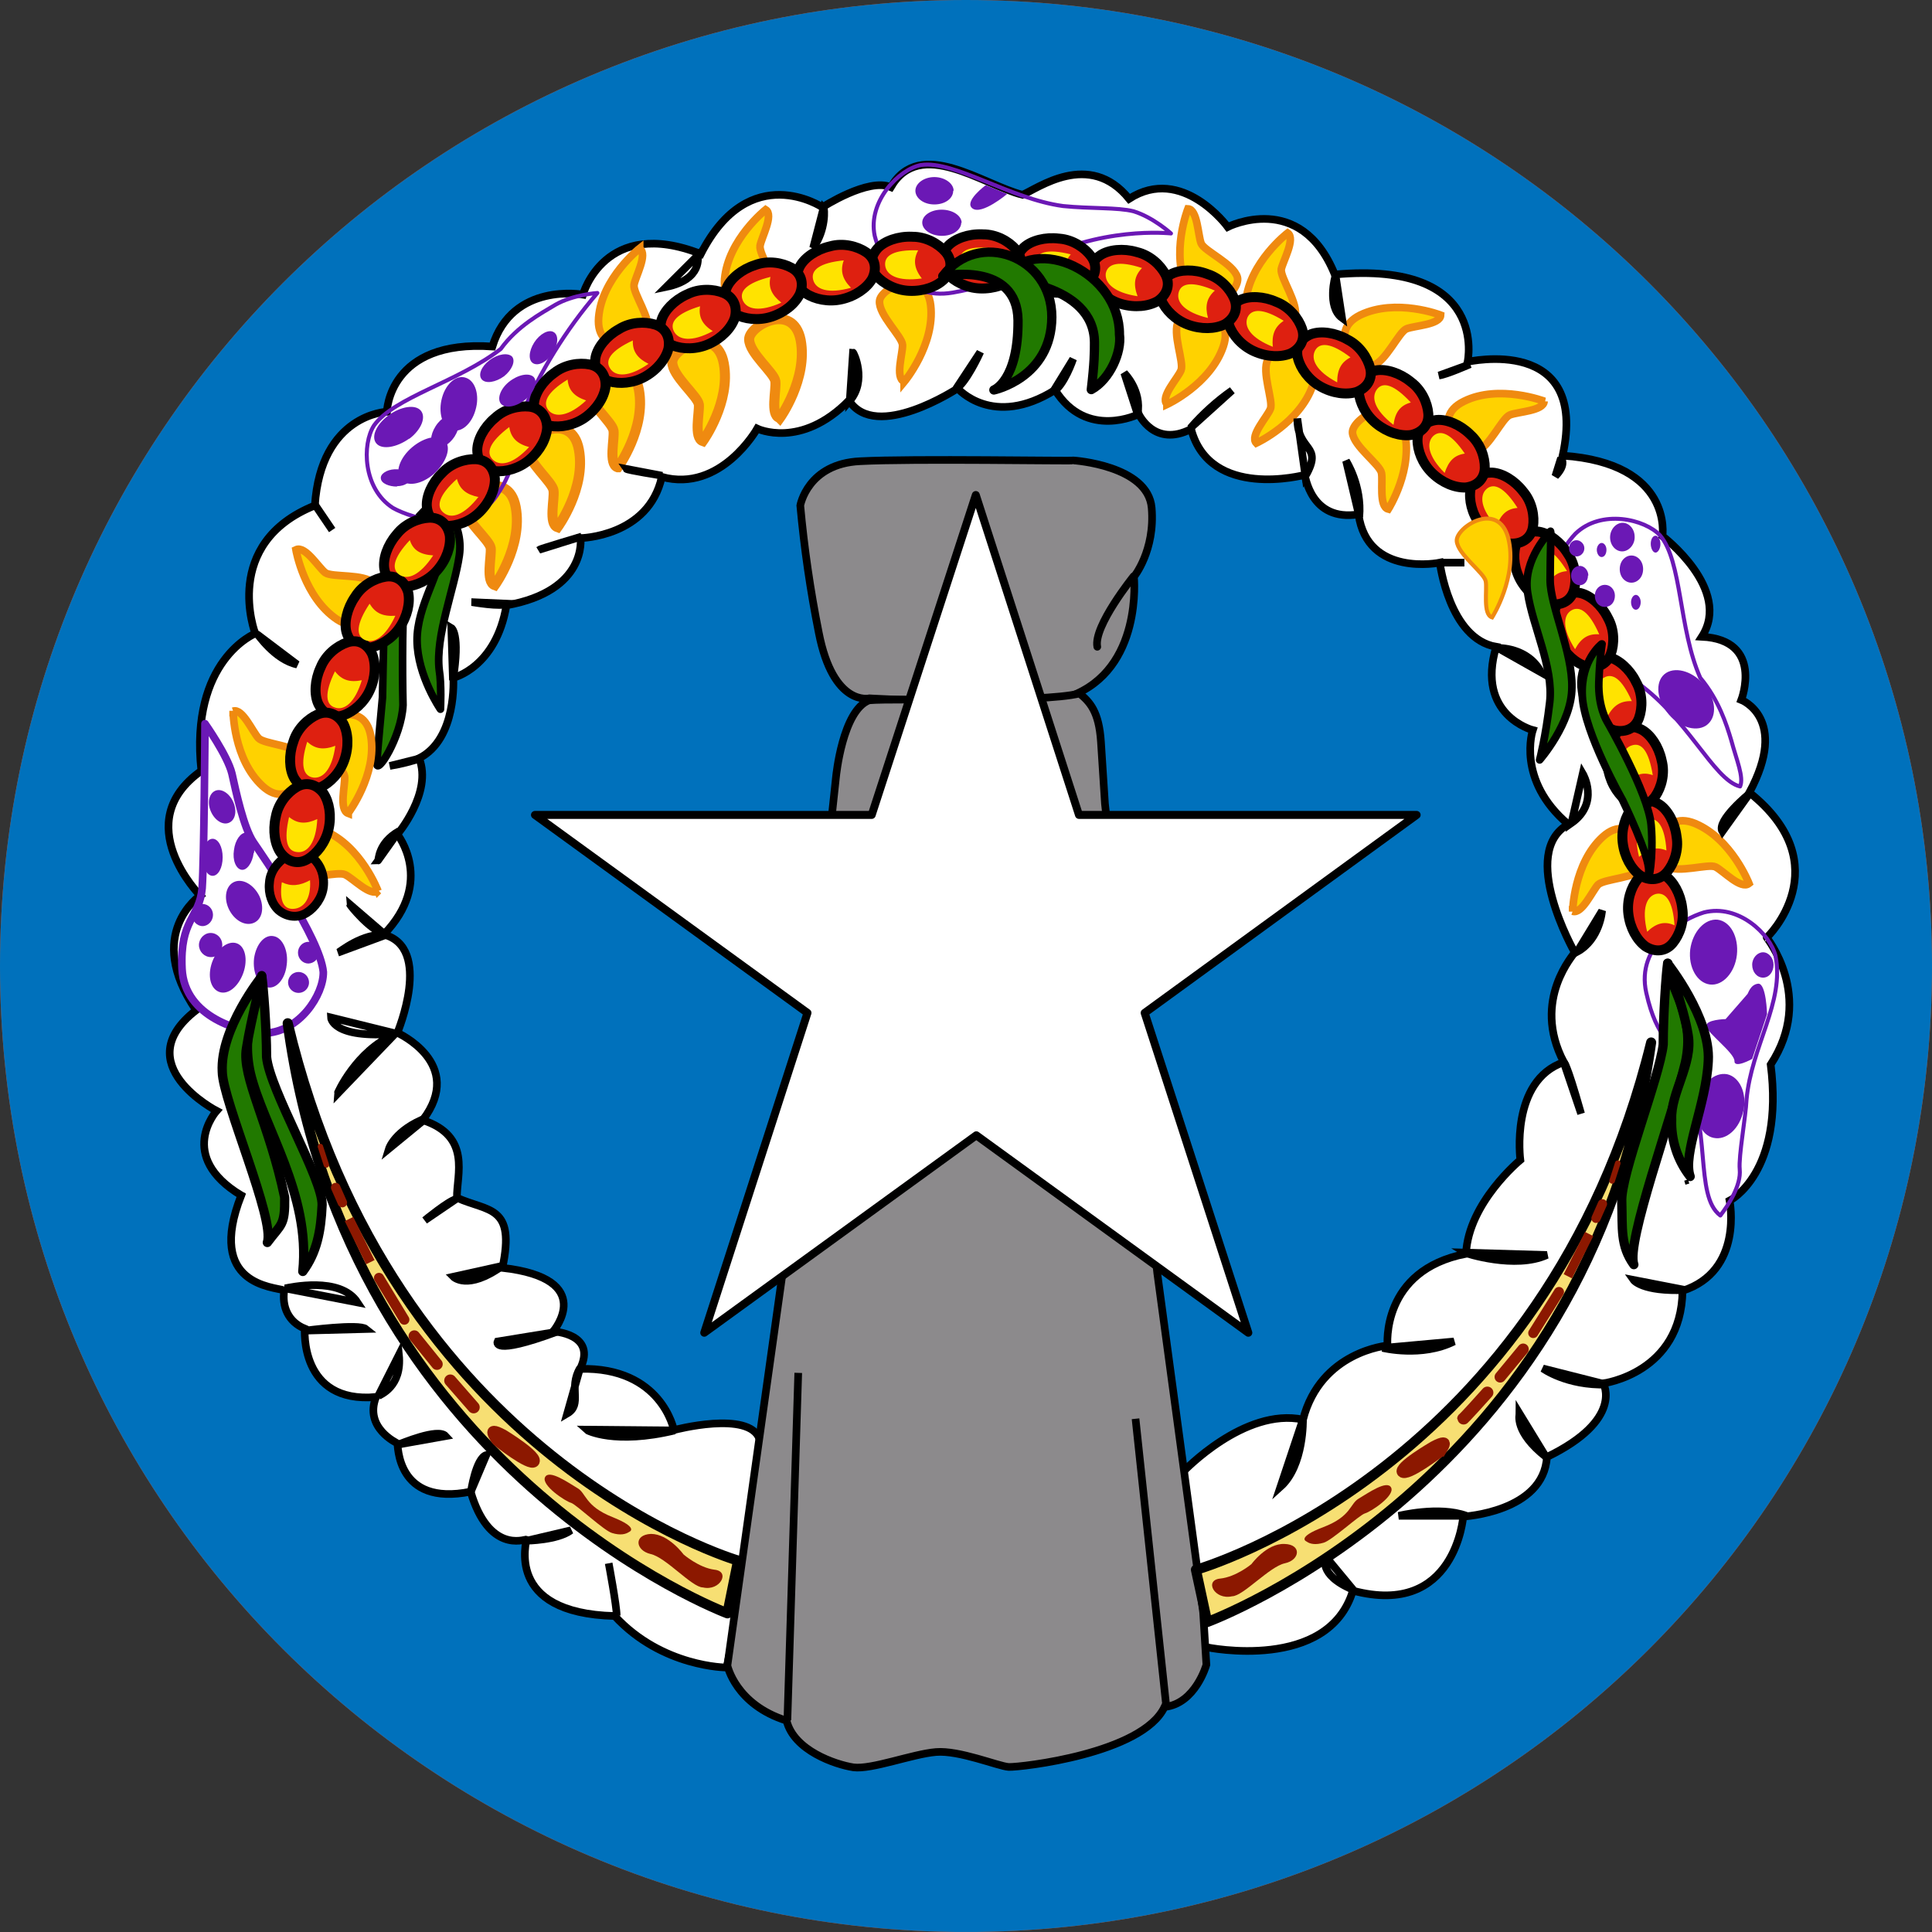 <svg width="40" height="40" viewBox="0 0 40 40" fill="none" xmlns="http://www.w3.org/2000/svg">
<rect x="0" y="0" width="40" height="40" fill="#333333" stroke="none"/>
<g clip-path="url(#clip0_769_19999)">
<path d="M0 20C0 8.954 8.954 0 20 0C31.046 0 40 8.954 40 20C40 31.046 31.046 40 20 40C8.954 40 0 31.046 0 20Z" fill="#E94E0F"/>
<g clip-path="url(#clip1_769_19999)">
<path fill-rule="evenodd" clip-rule="evenodd" d="M-19.673 -0.001H60.327V39.999H-19.673V-0.001Z" fill="#0071BC"/>
<path fill-rule="evenodd" clip-rule="evenodd" d="M24.494 30.474C24.494 30.474 25.76 29.133 26.977 29.391C27.344 27.974 28.727 27.858 28.727 27.858C28.727 27.858 28.585 26.299 30.352 25.958C30.402 24.899 31.477 24.016 31.477 24.016C31.477 24.016 31.26 22.374 32.377 21.991C31.694 20.691 32.61 19.741 32.602 19.716C32.585 19.691 31.435 17.649 32.469 17.066C31.385 16.149 31.735 15.116 31.735 15.116C31.735 15.116 30.552 14.808 30.977 13.391C30.002 13.224 29.81 11.649 29.81 11.649C29.81 11.649 28.31 11.958 28.127 10.649C27.127 10.808 27.027 9.833 27.01 9.833C27.002 9.833 25.052 10.358 24.66 8.883C23.902 9.274 23.577 8.574 23.577 8.574C23.577 8.574 22.494 9.116 21.844 8.074C20.552 8.883 19.827 8.041 19.827 8.041C19.827 8.041 18.135 9.158 17.577 8.291C16.577 9.308 15.677 8.874 15.677 8.874C15.677 8.874 14.927 10.208 13.702 9.874C13.427 11.116 12.019 11.141 12.019 11.141C12.019 11.141 12.169 12.233 10.485 12.533C10.269 13.824 9.385 14.033 9.385 14.033C9.385 14.033 9.469 15.299 8.677 15.699C8.96 16.408 8.227 17.274 8.227 17.274C8.227 17.274 9.01 18.249 7.944 19.349C8.969 19.616 8.227 21.383 8.227 21.383C8.227 21.383 9.644 22.016 8.752 23.191C9.769 23.524 9.452 24.324 9.46 24.799C10.11 25.091 10.677 24.949 10.402 26.249C12.385 26.474 11.452 27.566 11.452 27.566C11.452 27.566 12.369 27.608 12.01 28.341C13.702 28.299 13.952 29.608 13.952 29.608C13.952 29.608 15.519 29.191 15.727 29.799C15.935 30.408 15.044 34.524 15.044 34.524C15.044 34.524 13.71 34.524 12.727 33.458C10.41 33.399 10.927 31.874 10.894 31.874C10.852 31.874 10.119 32.158 9.744 30.883C8.194 31.199 8.244 29.899 8.227 29.883C8.219 29.874 7.535 29.566 7.785 28.924C6.194 29.066 6.31 27.508 6.31 27.508C5.96 27.366 5.835 27.041 5.885 26.716C5.677 26.641 4.26 26.616 4.994 24.749C3.644 23.933 4.485 22.999 4.485 22.999C4.485 22.999 2.619 22.033 4.06 20.916C2.977 19.333 4.144 18.541 4.144 18.541C4.144 18.541 2.652 17.033 4.169 15.958C3.919 13.666 5.285 13.116 5.285 13.116C5.285 13.116 4.569 11.249 6.519 10.466C6.644 8.574 8.01 8.524 8.01 8.524C8.01 8.524 8.044 7.024 10.194 7.174C10.61 5.833 12.069 6.099 12.069 6.099C12.069 6.099 12.519 4.474 14.51 5.258C15.519 3.283 17.027 4.291 17.027 4.291C17.027 4.291 17.977 3.674 18.444 3.874C19.052 2.833 20.344 3.824 21.169 4.033C21.477 3.908 22.552 3.099 23.377 4.116C24.477 3.408 25.419 4.699 25.419 4.699C25.419 4.699 26.927 3.933 27.635 5.683C30.844 5.391 30.385 7.491 30.385 7.491C30.385 7.491 32.902 6.916 32.352 9.433C34.652 9.591 34.419 11.099 34.419 11.099C34.419 11.099 35.869 12.199 35.235 13.183C36.527 13.249 36.052 14.491 36.052 14.491C36.052 14.491 37.044 14.874 36.219 16.408C38.11 17.916 36.585 19.424 36.577 19.408C36.56 19.399 37.585 20.624 36.66 22.041C36.944 24.291 35.81 24.858 35.81 24.858C35.81 24.858 36.102 26.316 34.835 26.724C34.81 28.433 33.194 28.641 33.194 28.641C33.194 28.641 33.627 29.391 32.027 30.166C31.96 31.308 30.294 31.399 30.294 31.399C30.294 31.399 30.135 33.499 28.01 32.933C27.502 34.616 25.01 34.116 24.96 34.099C24.919 34.074 24.485 30.483 24.485 30.474H24.494Z" fill="white" stroke="black" stroke-width="0.158"/>
<path fill-rule="evenodd" clip-rule="evenodd" d="M9.077 10.333C9.077 10.333 9.61 10.799 9.51 11.499C9.41 12.191 9.01 13.158 9.094 13.874C9.144 14.166 9.119 14.683 9.119 14.683C9.119 14.683 8.644 13.999 8.635 13.266C8.627 12.533 9.152 11.841 9.152 11.299C9.152 10.758 9.06 10.324 9.069 10.341L9.077 10.333ZM8.81 10.549C8.81 10.549 8.11 11.216 8.019 11.858C7.952 12.191 7.935 13.749 7.919 14.441C7.902 14.649 7.819 15.483 7.802 15.791C7.777 16.091 8.31 15.274 8.344 14.599C8.327 13.908 8.327 12.449 8.394 12.224C8.46 11.941 8.444 11.633 8.544 11.349L8.81 10.549Z" fill="#217900" stroke="black" stroke-width="0.158" stroke-linejoin="round"/>
<path fill-rule="evenodd" clip-rule="evenodd" d="M24.16 8.374C24.16 8.374 25.06 7.958 25.327 7.174C25.594 6.391 24.535 6.391 24.402 6.641C24.26 6.891 24.519 7.499 24.452 7.666C24.385 7.833 24.019 8.216 24.16 8.366V8.374Z" fill="#FFD200" stroke="#EF8A10" stroke-width="0.158"/>
<path fill-rule="evenodd" clip-rule="evenodd" d="M16.144 8.658C16.144 8.658 16.727 7.849 16.577 7.041C16.419 6.241 15.51 6.741 15.51 7.024C15.51 7.308 16.027 7.716 16.052 7.891C16.077 8.066 15.944 8.591 16.135 8.649L16.144 8.658ZM14.552 9.133C14.552 9.133 15.135 8.324 14.985 7.524C14.835 6.716 13.919 7.216 13.919 7.499C13.919 7.783 14.444 8.199 14.469 8.374C14.485 8.541 14.36 9.066 14.552 9.133ZM12.794 9.674C12.794 9.674 13.377 8.874 13.227 8.066C13.069 7.258 12.16 7.758 12.16 8.041C12.16 8.324 12.677 8.741 12.702 8.916C12.727 9.083 12.594 9.608 12.785 9.674H12.794ZM11.544 10.916C11.544 10.916 12.135 10.108 11.985 9.308C11.835 8.499 10.919 8.999 10.919 9.283C10.919 9.566 11.444 9.983 11.46 10.158C11.485 10.324 11.352 10.849 11.544 10.916ZM10.244 12.116C10.244 12.116 10.827 11.308 10.677 10.499C10.527 9.691 9.61 10.199 9.61 10.483C9.61 10.766 10.135 11.174 10.16 11.349C10.177 11.524 10.052 12.049 10.244 12.116Z" fill="#FFD200" stroke="#EF8A10" stroke-width="0.208"/>
<path fill-rule="evenodd" clip-rule="evenodd" d="M13.244 5.141C13.244 5.141 12.46 5.758 12.394 6.574C12.327 7.391 13.335 7.158 13.411 6.883C13.494 6.608 13.102 6.074 13.127 5.899C13.152 5.733 13.419 5.258 13.244 5.149V5.141ZM15.852 4.341C15.852 4.341 15.077 4.958 15.002 5.774C14.935 6.591 15.944 6.358 16.027 6.083C16.102 5.808 15.71 5.266 15.736 5.091C15.761 4.924 16.027 4.449 15.852 4.341ZM6.127 11.383C6.127 11.383 6.294 12.366 6.977 12.824C7.66 13.274 7.935 12.274 7.735 12.074C7.535 11.874 6.877 11.958 6.735 11.858C6.594 11.749 6.319 11.291 6.127 11.383ZM4.827 14.716C4.827 14.716 4.827 15.716 5.435 16.274C6.035 16.824 6.469 15.883 6.302 15.658C6.135 15.433 5.469 15.408 5.352 15.283C5.227 15.149 5.019 14.658 4.827 14.724V14.716ZM7.827 18.449C7.827 18.449 7.477 17.516 6.719 17.199C5.96 16.899 5.885 17.933 6.119 18.091C6.36 18.241 6.985 18.033 7.144 18.108C7.31 18.183 7.669 18.574 7.835 18.441L7.827 18.449ZM7.21 16.833C7.21 16.833 7.81 16.041 7.677 15.241C7.535 14.433 6.619 14.908 6.61 15.191C6.61 15.474 7.11 15.899 7.135 16.074C7.152 16.249 7.01 16.766 7.21 16.841V16.833ZM26.011 9.174C26.011 9.174 26.91 8.758 27.177 7.983C27.444 7.208 26.386 7.199 26.252 7.441C26.11 7.691 26.369 8.308 26.302 8.466C26.235 8.633 25.869 9.024 26.011 9.174ZM28.744 10.541C28.744 10.541 29.277 9.699 29.069 8.908C28.86 8.116 27.985 8.674 28.002 8.958C28.019 9.233 28.569 9.616 28.602 9.791C28.636 9.958 28.544 10.491 28.744 10.541ZM36.211 18.291C36.211 18.291 35.852 17.366 35.094 17.049C34.336 16.741 34.261 17.783 34.494 17.933C34.736 18.091 35.369 17.874 35.519 17.949C35.685 18.033 36.044 18.424 36.211 18.291ZM32.56 18.874C32.56 18.874 32.577 17.874 33.185 17.324C33.794 16.774 34.219 17.733 34.052 17.958C33.877 18.183 33.219 18.191 33.086 18.316C32.969 18.441 32.752 18.933 32.56 18.866V18.874ZM31.977 8.308C31.977 8.308 31.035 7.949 30.311 8.308C29.561 8.674 30.294 9.424 30.561 9.349C30.835 9.266 31.094 8.658 31.261 8.591C31.427 8.524 31.96 8.508 31.969 8.308H31.977ZM29.827 6.524C29.827 6.524 28.902 6.166 28.16 6.524C27.427 6.891 28.152 7.641 28.427 7.566C28.694 7.483 28.96 6.874 29.119 6.808C29.285 6.741 29.819 6.724 29.827 6.524ZM26.66 4.824C26.66 4.824 25.869 5.433 25.794 6.241C25.71 7.058 26.727 6.833 26.811 6.566C26.894 6.291 26.502 5.749 26.527 5.574C26.561 5.408 26.827 4.941 26.66 4.824ZM24.594 4.324C24.594 4.324 24.227 5.249 24.585 5.991C24.944 6.733 25.694 6.008 25.619 5.741C25.544 5.466 24.936 5.199 24.869 5.041C24.802 4.874 24.794 4.333 24.594 4.324ZM18.719 7.908C18.719 7.908 19.36 7.141 19.269 6.324C19.177 5.516 18.227 5.949 18.21 6.233C18.186 6.516 18.677 6.966 18.686 7.141C18.694 7.308 18.527 7.824 18.719 7.899V7.908Z" fill="#FFD200" stroke="#EF8A10" stroke-width="0.158"/>
<path fill-rule="evenodd" clip-rule="evenodd" d="M22.227 9.533C22.227 9.533 23.769 9.633 23.844 10.516C23.919 11.399 23.477 11.941 23.477 11.941C23.477 11.941 23.669 13.858 22.16 14.416C20.544 14.608 18.002 14.458 18.002 14.458C18.002 14.458 17.252 14.641 16.952 13.099C16.778 12.229 16.65 11.35 16.569 10.466C16.569 10.466 16.719 9.599 17.81 9.549C18.894 9.491 22.21 9.549 22.227 9.533Z" fill="#8C8A8C" stroke="black" stroke-width="0.158"/>
<path d="M23.468 11.933C23.468 11.933 22.635 12.966 22.718 13.391" stroke="black" stroke-width="0.158" stroke-linecap="round"/>
<path fill-rule="evenodd" clip-rule="evenodd" d="M22.352 14.358C22.56 14.533 22.752 14.724 22.794 15.358L22.877 16.641L23.96 26.358L24.91 33.383L24.977 34.466C24.977 34.466 24.752 35.274 24.11 35.341C23.652 36.308 21.135 36.591 20.885 36.583C20.66 36.566 19.86 36.233 19.377 36.274C18.885 36.316 18.044 36.641 17.669 36.591C17.294 36.533 16.435 36.241 16.285 35.624C15.227 35.291 15.06 34.483 15.06 34.483L16.202 26.358L17.31 16.074C17.31 16.074 17.444 14.708 17.994 14.499C18.569 14.449 21.527 14.558 22.352 14.358Z" fill="#8C8A8C" stroke="black" stroke-width="0.158"/>
<path d="M23.51 29.374L24.144 35.308M16.527 28.424L16.302 35.616L16.527 28.424Z" stroke="black" stroke-width="0.158"/>
<path d="M34.91 24.433L34.935 24.516M5.044 24.691L5.019 24.774L5.044 24.691Z" stroke="black" stroke-width="0.083"/>
<path d="M4.244 14.983C4.244 14.983 4.71 15.641 4.802 16.016C4.885 16.391 5.044 17.133 5.244 17.433C5.452 17.741 6.627 19.424 6.694 20.124C6.702 20.591 6.202 21.374 5.469 21.391C5.002 21.374 3.819 21.074 3.769 20.058C3.719 19.033 4.127 19.016 4.185 18.391C4.227 17.774 4.244 14.999 4.244 14.983V14.983Z" stroke="#6B18B5" stroke-width="0.158" stroke-linejoin="round"/>
<path d="M12.368 6.066C12.368 6.066 11.868 6.099 11.502 6.308C11.21 6.483 10.71 6.749 10.368 7.224C9.485 7.908 8.16 8.224 7.744 8.808C7.494 9.191 7.51 10.116 8.135 10.516C8.535 10.741 9.719 11.099 10.285 10.258C10.852 9.408 10.51 9.174 10.785 8.624C11.178 7.695 11.712 6.832 12.368 6.066V6.066ZM24.244 4.833C24.244 4.833 23.877 4.499 23.468 4.374C23.135 4.291 22.585 4.324 22.01 4.266C20.902 4.116 19.76 3.316 19.069 3.416C18.619 3.499 17.96 4.166 18.11 4.883C18.218 5.333 18.718 6.233 19.727 6.058C20.727 5.883 20.727 5.658 21.31 5.474C22.76 4.666 24.227 4.833 24.244 4.833V4.833ZM36.027 16.283C36.11 16.091 35.952 15.733 35.843 15.324C35.743 14.991 35.585 14.491 35.202 14.033C34.752 13.016 34.827 11.616 34.368 11.083C34.06 10.749 33.152 10.533 32.618 11.049C32.294 11.383 31.669 12.433 32.352 13.191C33.035 13.941 33.335 13.666 33.802 14.066C34.927 14.816 35.468 16.149 36.027 16.283V16.283ZM35.618 25.166C35.777 24.958 36.052 24.549 36.019 24.208C35.993 23.941 36.144 23.124 36.16 22.766C36.26 21.658 36.952 20.749 36.76 19.791C36.652 19.341 35.993 18.708 35.277 18.891C34.843 19.024 33.86 19.558 34.085 20.558C34.31 21.558 34.635 21.533 34.843 22.116C35.452 23.324 35.069 24.758 35.618 25.166V25.166Z" stroke="#6B18B5" stroke-width="0.083" stroke-linejoin="round"/>
<path d="M12.602 32.366C12.602 32.366 12.768 33.249 12.768 33.449M27.452 32.233C27.452 32.233 27.26 32.599 28.018 32.916L27.452 32.233ZM28.96 31.383C28.96 31.383 29.794 31.174 30.36 31.383H28.96ZM31.46 29.266C31.46 29.283 31.343 29.641 32.01 30.166L31.46 29.266ZM31.944 28.333C31.944 28.333 32.435 28.691 33.26 28.666L31.944 28.333ZM26.977 29.383C26.977 29.383 27.002 30.341 26.51 30.783L26.977 29.383ZM28.627 27.908C28.627 27.908 29.435 28.108 30.102 27.774L28.627 27.908ZM33.819 26.499C33.819 26.499 33.993 26.749 34.894 26.708L33.819 26.499ZM30.319 25.933C30.343 25.949 31.377 26.283 32.027 25.983L30.319 25.933ZM32.377 21.999C32.377 21.999 32.419 21.941 32.735 23.058L32.377 21.999ZM33.169 18.858C33.169 18.858 33.127 19.449 32.652 19.708L33.169 18.858ZM36.227 16.424C36.227 16.424 35.527 16.991 35.66 17.216L36.227 16.424ZM32.769 16.016C32.769 16.016 33.127 16.624 32.535 17.041L32.769 16.016ZM31.01 13.416C31.01 13.416 31.635 13.391 31.91 13.924L31.01 13.416ZM29.843 11.649H30.319H29.843ZM32.319 9.483C32.319 9.491 32.444 9.608 32.202 9.858L32.319 9.483ZM27.869 9.541C27.869 9.541 28.202 10.058 28.143 10.699L27.869 9.541ZM29.794 7.774C29.944 7.758 30.435 7.541 30.435 7.541L29.794 7.774ZM27.652 5.708C27.643 5.708 27.468 6.349 27.785 6.583L27.652 5.708ZM26.86 8.666C26.86 9.366 27.41 9.191 27.027 9.858L26.86 8.666ZM25.51 8.083C25.19 8.307 24.899 8.57 24.643 8.866L25.51 8.083ZM23.277 7.724C23.277 7.724 23.643 8.083 23.552 8.574L23.277 7.724ZM22.218 7.433C22.218 7.433 22.035 7.983 21.794 8.124L22.218 7.433ZM20.294 7.291C20.285 7.316 19.994 7.941 19.794 8.049L20.294 7.291ZM17.66 7.299C17.677 7.299 17.952 7.883 17.593 8.299L17.66 7.299ZM17.052 4.299C17.069 4.316 17.11 4.749 16.835 5.133L17.052 4.299ZM14.444 5.291C14.444 5.299 14.56 5.783 13.793 5.941L14.444 5.291ZM12.969 9.708C12.985 9.733 13.71 9.849 13.71 9.849L12.969 9.708ZM11.16 11.383C11.177 11.366 12.043 11.108 12.043 11.108L11.16 11.383ZM9.76 12.466C9.785 12.466 10.368 12.574 10.51 12.499L9.76 12.466ZM9.344 12.999C9.344 12.999 9.535 13.108 9.377 14.083L9.344 12.999ZM6.527 10.458L6.877 10.974L6.527 10.458ZM5.335 13.141C5.335 13.124 5.685 13.658 6.152 13.758L5.335 13.141ZM8.069 15.858C8.295 15.821 8.518 15.765 8.735 15.691L8.069 15.858ZM7.827 17.816C7.844 17.816 7.819 17.458 8.26 17.208L7.827 17.816ZM7.244 18.724C7.244 18.741 7.66 19.258 7.952 19.333L7.244 18.724ZM6.994 19.724C7.044 19.708 7.494 19.316 8.01 19.349L6.994 19.724ZM6.852 21.066C6.852 21.066 6.869 21.516 8.202 21.399L6.852 21.066ZM6.985 22.649C6.985 22.633 7.377 21.749 8.169 21.416L6.985 22.649ZM8.052 23.783C8.052 23.783 8.169 23.399 8.835 23.141L8.052 23.783ZM8.794 25.266C8.794 25.266 9.269 24.874 9.444 24.824L8.794 25.266ZM9.385 26.433C9.385 26.433 9.677 26.733 10.402 26.208L9.385 26.433ZM5.902 26.674C5.985 26.658 7.044 26.416 7.402 26.966L5.902 26.674ZM6.319 27.549C6.319 27.549 7.435 27.399 7.577 27.516L6.319 27.549ZM10.302 27.774C10.302 27.774 10.152 28.083 11.527 27.574L10.302 27.774ZM12.01 28.324C11.76 28.741 12.069 29.074 11.743 29.266L12.01 28.324ZM7.827 28.908C7.869 28.874 8.327 28.716 8.26 28.049L7.827 28.908ZM8.244 29.908C8.302 29.891 9.069 29.558 9.227 29.733L8.244 29.908ZM9.752 30.874C9.752 30.874 9.852 30.191 10.069 30.124L9.752 30.874ZM10.902 31.899C10.902 31.899 11.543 31.891 11.819 31.683L10.902 31.899ZM12.135 29.599C12.152 29.616 12.727 29.916 13.969 29.616L12.135 29.599Z" stroke="black" stroke-width="0.158"/>
<path fill-rule="evenodd" clip-rule="evenodd" d="M34.827 18.786C34.792 18.51 34.65 18.247 34.472 18.129C34.266 18 34.051 18.027 33.909 18.199C33.767 18.371 33.679 18.649 33.714 18.925C33.75 19.215 33.89 19.464 34.07 19.596C34.277 19.725 34.491 19.698 34.633 19.526C34.775 19.354 34.876 19.075 34.828 18.8L34.827 18.786Z" fill="#DE2010" stroke="black" stroke-width="0.206"/>
<path fill-rule="evenodd" clip-rule="evenodd" d="M34.71 17.311C34.675 17.035 34.534 16.772 34.355 16.654C34.149 16.526 33.934 16.552 33.792 16.724C33.651 16.896 33.563 17.174 33.597 17.45C33.633 17.74 33.773 17.989 33.953 18.121C34.16 18.25 34.375 18.223 34.517 18.051C34.658 17.879 34.76 17.599 34.712 17.325L34.71 17.311Z" fill="#DE2010" stroke="black" stroke-width="0.206"/>
<path fill-rule="evenodd" clip-rule="evenodd" d="M34.4 15.731C34.341 15.459 34.177 15.209 33.989 15.107C33.772 14.998 33.56 15.043 33.434 15.227C33.308 15.411 33.245 15.695 33.303 15.967C33.365 16.253 33.526 16.489 33.717 16.604C33.934 16.714 34.146 16.669 34.272 16.485C34.398 16.301 34.475 16.014 34.403 15.745L34.4 15.731Z" fill="#DE2010" stroke="black" stroke-width="0.206"/>
<path fill-rule="evenodd" clip-rule="evenodd" d="M33.865 14.103C33.739 13.855 33.517 13.656 33.309 13.605C33.071 13.554 32.878 13.652 32.803 13.862C32.728 14.072 32.739 14.363 32.865 14.611C32.998 14.872 33.214 15.059 33.428 15.122C33.666 15.172 33.859 15.075 33.934 14.865C34.009 14.655 34.01 14.358 33.871 14.116L33.865 14.103Z" fill="#DE2010" stroke="black" stroke-width="0.206"/>
<path fill-rule="evenodd" clip-rule="evenodd" d="M33.282 12.778C33.156 12.53 32.933 12.331 32.725 12.28C32.487 12.229 32.295 12.327 32.219 12.537C32.144 12.747 32.156 13.038 32.282 13.286C32.414 13.547 32.63 13.734 32.844 13.797C33.082 13.848 33.275 13.749 33.35 13.54C33.425 13.33 33.426 13.033 33.288 12.79L33.282 12.778Z" fill="#DE2010" stroke="black" stroke-width="0.206"/>
<path fill-rule="evenodd" clip-rule="evenodd" d="M32.456 11.458C32.31 11.221 32.071 11.041 31.86 11.008C31.619 10.978 31.435 11.092 31.378 11.307C31.32 11.523 31.357 11.812 31.503 12.049C31.657 12.297 31.888 12.465 32.107 12.51C32.348 12.54 32.532 12.426 32.589 12.211C32.646 11.995 32.622 11.699 32.464 11.47L32.456 11.458Z" fill="#DE2010" stroke="black" stroke-width="0.206"/>
<path fill-rule="evenodd" clip-rule="evenodd" d="M31.533 10.174C31.364 9.953 31.109 9.797 30.896 9.785C30.653 9.778 30.481 9.909 30.445 10.129C30.409 10.349 30.473 10.633 30.642 10.854C30.819 11.087 31.065 11.232 31.287 11.255C31.53 11.262 31.702 11.131 31.738 10.911C31.774 10.691 31.721 10.398 31.542 10.185L31.533 10.174Z" fill="#DE2010" stroke="black" stroke-width="0.206"/>
<path fill-rule="evenodd" clip-rule="evenodd" d="M30.431 8.988C30.232 8.794 29.957 8.676 29.745 8.695C29.503 8.723 29.352 8.878 29.348 9.101C29.344 9.324 29.449 9.596 29.648 9.79C29.857 9.995 30.122 10.102 30.345 10.093C30.586 10.065 30.737 9.91 30.741 9.687C30.745 9.464 30.65 9.183 30.441 8.998L30.431 8.988Z" fill="#DE2010" stroke="black" stroke-width="0.206"/>
<path fill-rule="evenodd" clip-rule="evenodd" d="M29.199 7.898C28.983 7.723 28.698 7.631 28.488 7.669C28.25 7.72 28.114 7.888 28.131 8.11C28.148 8.332 28.276 8.593 28.493 8.769C28.72 8.953 28.993 9.036 29.214 9.006C29.452 8.956 29.588 8.788 29.572 8.566C29.555 8.343 29.435 8.072 29.21 7.907L29.199 7.898Z" fill="#DE2010" stroke="black" stroke-width="0.206"/>
<path fill-rule="evenodd" clip-rule="evenodd" d="M27.889 7.025C27.647 6.888 27.351 6.845 27.15 6.917C26.924 7.007 26.817 7.195 26.871 7.411C26.924 7.628 27.095 7.864 27.337 8.001C27.592 8.145 27.875 8.181 28.088 8.115C28.315 8.026 28.421 7.838 28.368 7.621C28.314 7.405 28.15 7.157 27.901 7.032L27.889 7.025Z" fill="#DE2010" stroke="black" stroke-width="0.206"/>
<path fill-rule="evenodd" clip-rule="evenodd" d="M26.424 6.25C26.17 6.135 25.872 6.119 25.678 6.21C25.461 6.319 25.372 6.517 25.445 6.727C25.518 6.938 25.709 7.158 25.963 7.272C26.23 7.392 26.515 7.402 26.721 7.318C26.939 7.208 27.028 7.011 26.955 6.8C26.882 6.589 26.696 6.358 26.437 6.255L26.424 6.25Z" fill="#DE2010" stroke="black" stroke-width="0.206"/>
<path fill-rule="evenodd" clip-rule="evenodd" d="M24.987 5.67C24.726 5.573 24.427 5.577 24.24 5.68C24.031 5.804 23.955 6.006 24.042 6.212C24.129 6.417 24.334 6.624 24.595 6.721C24.869 6.823 25.155 6.814 25.355 6.715C25.564 6.591 25.64 6.389 25.553 6.183C25.466 5.978 25.265 5.759 25 5.675L24.987 5.67Z" fill="#DE2010" stroke="black" stroke-width="0.206"/>
<path fill-rule="evenodd" clip-rule="evenodd" d="M23.526 5.216C23.258 5.139 22.961 5.166 22.782 5.284C22.583 5.423 22.523 5.631 22.625 5.829C22.728 6.027 22.948 6.217 23.216 6.294C23.497 6.375 23.781 6.344 23.973 6.231C24.172 6.091 24.232 5.883 24.13 5.685C24.027 5.487 23.811 5.284 23.539 5.22L23.526 5.216Z" fill="#DE2010" stroke="black" stroke-width="0.206"/>
<path fill-rule="evenodd" clip-rule="evenodd" d="M21.923 4.94C21.647 4.905 21.357 4.977 21.199 5.121C21.023 5.289 20.996 5.504 21.128 5.684C21.26 5.864 21.507 6.017 21.783 6.052C22.073 6.089 22.349 6.015 22.521 5.873C22.697 5.705 22.724 5.49 22.592 5.31C22.461 5.13 22.215 4.963 21.937 4.941L21.923 4.94Z" fill="#DE2010" stroke="black" stroke-width="0.206"/>
<path fill-rule="evenodd" clip-rule="evenodd" d="M20.333 4.851C20.055 4.84 19.773 4.937 19.627 5.093C19.466 5.276 19.458 5.492 19.604 5.66C19.751 5.828 20.01 5.961 20.288 5.972C20.58 5.984 20.849 5.886 21.009 5.73C21.169 5.547 21.178 5.331 21.031 5.163C20.885 4.995 20.626 4.849 20.347 4.852L20.333 4.851Z" fill="#DE2010" stroke="black" stroke-width="0.206"/>
<path fill-rule="evenodd" clip-rule="evenodd" d="M18.875 4.901C18.597 4.89 18.314 4.987 18.169 5.143C18.008 5.326 17.999 5.542 18.146 5.71C18.292 5.878 18.552 6.011 18.83 6.022C19.122 6.034 19.391 5.936 19.55 5.78C19.711 5.597 19.72 5.381 19.573 5.213C19.427 5.045 19.168 4.899 18.889 4.902L18.875 4.901Z" fill="#DE2010" stroke="black" stroke-width="0.206"/>
<path fill-rule="evenodd" clip-rule="evenodd" d="M17.175 5.103C16.904 5.165 16.656 5.332 16.557 5.521C16.45 5.74 16.498 5.95 16.683 6.074C16.869 6.198 17.154 6.258 17.425 6.196C17.71 6.131 17.944 5.966 18.057 5.774C18.164 5.556 18.116 5.345 17.93 5.221C17.745 5.097 17.457 5.024 17.189 5.099L17.175 5.103Z" fill="#DE2010" stroke="black" stroke-width="0.206"/>
<path fill-rule="evenodd" clip-rule="evenodd" d="M15.627 5.491C15.362 5.575 15.129 5.762 15.045 5.959C14.957 6.185 15.022 6.391 15.217 6.5C15.412 6.608 15.701 6.644 15.966 6.559C16.245 6.471 16.464 6.288 16.561 6.087C16.65 5.861 16.585 5.654 16.39 5.546C16.195 5.438 15.902 5.389 15.64 5.486L15.627 5.491Z" fill="#DE2010" stroke="black" stroke-width="0.206"/>
<path fill-rule="evenodd" clip-rule="evenodd" d="M14.214 6.1C13.961 6.216 13.752 6.429 13.693 6.635C13.632 6.87 13.721 7.067 13.928 7.151C14.134 7.235 14.425 7.237 14.679 7.121C14.945 7 15.141 6.793 15.213 6.582C15.274 6.346 15.185 6.149 14.978 6.065C14.772 5.981 14.475 5.967 14.227 6.095L14.214 6.1Z" fill="#DE2010" stroke="black" stroke-width="0.206"/>
<path fill-rule="evenodd" clip-rule="evenodd" d="M12.804 6.821C12.561 6.957 12.372 7.188 12.33 7.397C12.289 7.637 12.395 7.826 12.608 7.892C12.821 7.958 13.111 7.935 13.354 7.798C13.608 7.655 13.786 7.431 13.84 7.215C13.881 6.975 13.775 6.786 13.562 6.72C13.349 6.654 13.052 6.666 12.816 6.814L12.804 6.821Z" fill="#DE2010" stroke="black" stroke-width="0.206"/>
<path fill-rule="evenodd" clip-rule="evenodd" d="M11.465 7.728C11.238 7.89 11.075 8.14 11.056 8.353C11.041 8.596 11.167 8.772 11.386 8.815C11.605 8.858 11.891 8.803 12.117 8.641C12.355 8.47 12.507 8.229 12.537 8.008C12.552 7.765 12.426 7.589 12.207 7.546C11.988 7.503 11.695 7.547 11.476 7.72L11.465 7.728Z" fill="#DE2010" stroke="black" stroke-width="0.206"/>
<path fill-rule="evenodd" clip-rule="evenodd" d="M10.235 8.664C10.023 8.844 9.881 9.107 9.881 9.321C9.887 9.564 10.027 9.729 10.249 9.753C10.47 9.777 10.751 9.698 10.962 9.517C11.185 9.328 11.316 9.074 11.328 8.851C11.321 8.608 11.181 8.443 10.96 8.419C10.738 8.395 10.449 8.464 10.246 8.655L10.235 8.664Z" fill="#DE2010" stroke="black" stroke-width="0.206"/>
<path fill-rule="evenodd" clip-rule="evenodd" d="M9.143 9.803C8.945 9.998 8.822 10.271 8.837 10.484C8.86 10.726 9.012 10.88 9.235 10.888C9.458 10.897 9.732 10.798 9.93 10.602C10.138 10.397 10.251 10.135 10.246 9.912C10.223 9.67 10.071 9.515 9.848 9.507C9.625 9.499 9.342 9.588 9.153 9.793L9.143 9.803Z" fill="#DE2010" stroke="black" stroke-width="0.206"/>
<path fill-rule="evenodd" clip-rule="evenodd" d="M8.205 11.073C8.024 11.284 7.924 11.566 7.957 11.777C8 12.016 8.164 12.157 8.387 12.146C8.61 12.136 8.874 12.014 9.056 11.803C9.246 11.582 9.337 11.31 9.313 11.089C9.27 10.849 9.106 10.708 8.883 10.719C8.66 10.729 8.385 10.842 8.214 11.062L8.205 11.073Z" fill="#DE2010" stroke="black" stroke-width="0.206"/>
<path fill-rule="evenodd" clip-rule="evenodd" d="M7.346 12.364C7.188 12.593 7.119 12.884 7.174 13.09C7.243 13.324 7.421 13.446 7.641 13.412C7.862 13.378 8.112 13.229 8.27 12.999C8.435 12.758 8.496 12.479 8.45 12.261C8.38 12.028 8.202 11.905 7.982 11.94C7.762 11.974 7.5 12.115 7.354 12.352L7.346 12.364Z" fill="#DE2010" stroke="black" stroke-width="0.206"/>
<path fill-rule="evenodd" clip-rule="evenodd" d="M6.634 13.828C6.518 14.081 6.5 14.379 6.59 14.573C6.698 14.791 6.894 14.882 7.106 14.81C7.317 14.738 7.538 14.549 7.654 14.296C7.776 14.03 7.788 13.744 7.704 13.538C7.596 13.319 7.4 13.229 7.188 13.301C6.977 13.373 6.744 13.557 6.64 13.815L6.634 13.828Z" fill="#DE2010" stroke="black" stroke-width="0.206"/>
<path fill-rule="evenodd" clip-rule="evenodd" d="M6.07 15.368C5.977 15.631 5.986 15.929 6.093 16.114C6.22 16.322 6.424 16.394 6.628 16.303C6.832 16.213 7.035 16.004 7.127 15.741C7.225 15.466 7.211 15.18 7.109 14.982C6.981 14.775 6.777 14.703 6.574 14.793C6.37 14.883 6.154 15.088 6.074 15.355L6.07 15.368Z" fill="#DE2010" stroke="black" stroke-width="0.206"/>
<path fill-rule="evenodd" clip-rule="evenodd" d="M5.578 18.28C5.552 18.503 5.634 18.733 5.783 18.856C5.957 18.992 6.172 19.008 6.348 18.898C6.524 18.788 6.669 18.586 6.695 18.363C6.722 18.13 6.639 17.911 6.491 17.777C6.317 17.64 6.102 17.625 5.926 17.735C5.751 17.845 5.592 18.046 5.579 18.269L5.578 18.28Z" fill="#DE2010" stroke="black" stroke-width="0.184"/>
<path fill-rule="evenodd" clip-rule="evenodd" d="M5.707 16.924C5.645 17.195 5.689 17.491 5.816 17.662C5.966 17.854 6.177 17.902 6.369 17.788C6.561 17.675 6.739 17.444 6.801 17.173C6.866 16.888 6.819 16.606 6.695 16.421C6.544 16.229 6.334 16.181 6.142 16.295C5.949 16.408 5.759 16.636 5.71 16.91L5.707 16.924Z" fill="#DE2010" stroke="black" stroke-width="0.206"/>
<path fill-rule="evenodd" clip-rule="evenodd" d="M33.66 16.224C33.844 16.033 34.01 15.974 34.219 16.049C34.135 15.541 33.985 15.366 33.785 15.433C33.594 15.491 33.502 15.749 33.66 16.224ZM33.935 17.741C34.127 17.566 34.294 17.524 34.502 17.608C34.469 17.108 34.319 16.916 34.119 16.966C33.919 17.008 33.819 17.266 33.935 17.741ZM33.285 14.824C33.41 14.599 33.56 14.508 33.785 14.516C33.577 14.049 33.385 13.924 33.202 14.033C33.035 14.141 33.019 14.416 33.285 14.833V14.824ZM32.61 13.441C32.735 13.208 32.885 13.116 33.11 13.133C32.902 12.658 32.702 12.533 32.527 12.641C32.36 12.749 32.344 13.024 32.61 13.441ZM30.985 10.899C31.069 10.649 31.202 10.533 31.419 10.516C31.144 10.083 30.927 9.991 30.777 10.124C30.627 10.258 30.652 10.541 30.985 10.899ZM29.91 9.791C29.994 9.541 30.11 9.424 30.327 9.391C30.044 8.974 29.827 8.891 29.677 9.024C29.527 9.166 29.56 9.441 29.91 9.791ZM27.685 7.916C27.685 7.649 27.769 7.499 27.96 7.399C27.56 7.091 27.319 7.083 27.227 7.258C27.135 7.433 27.244 7.683 27.685 7.916ZM28.852 8.791C28.885 8.533 28.994 8.391 29.21 8.333C28.86 7.958 28.635 7.899 28.51 8.058C28.385 8.224 28.452 8.483 28.844 8.791H28.852ZM26.352 7.183C26.327 6.924 26.394 6.766 26.577 6.641C26.144 6.374 25.91 6.391 25.827 6.574C25.752 6.766 25.894 6.999 26.36 7.183H26.352ZM25.01 6.583C24.944 6.333 24.985 6.166 25.152 6.016C24.685 5.816 24.452 5.858 24.402 6.058C24.352 6.258 24.527 6.466 25.01 6.583ZM23.552 6.133C23.46 5.883 23.485 5.716 23.644 5.549C23.16 5.391 22.935 5.458 22.894 5.658C22.869 5.858 23.06 6.058 23.552 6.133ZM22.11 5.849C22.01 5.616 22.027 5.433 22.169 5.266C21.669 5.141 21.452 5.224 21.435 5.433C21.41 5.633 21.619 5.816 22.11 5.849ZM20.594 5.733C20.46 5.508 20.46 5.333 20.594 5.149C20.085 5.074 19.869 5.183 19.877 5.383C19.877 5.591 20.102 5.749 20.594 5.733ZM17.619 5.958C17.435 5.774 17.394 5.599 17.469 5.391C16.969 5.441 16.785 5.591 16.835 5.791C16.885 5.991 17.144 6.091 17.619 5.958ZM19.085 5.766C18.927 5.558 18.902 5.383 19.01 5.183C18.502 5.166 18.302 5.291 18.327 5.499C18.352 5.699 18.594 5.833 19.077 5.766H19.085ZM16.177 6.266C15.977 6.108 15.902 5.949 15.952 5.733C15.452 5.858 15.302 6.033 15.377 6.216C15.46 6.408 15.727 6.466 16.177 6.266ZM13.427 7.533C13.194 7.416 13.094 7.274 13.102 7.049C12.635 7.266 12.519 7.466 12.635 7.633C12.744 7.799 13.019 7.816 13.427 7.533ZM14.76 6.858C14.535 6.716 14.46 6.558 14.494 6.341C14.002 6.491 13.86 6.674 13.952 6.858C14.044 7.041 14.319 7.091 14.752 6.858H14.76ZM10.96 9.258C10.71 9.191 10.577 9.066 10.544 8.841C10.127 9.158 10.06 9.374 10.202 9.516C10.352 9.658 10.619 9.616 10.952 9.258H10.96ZM12.135 8.291C11.885 8.208 11.769 8.074 11.752 7.858C11.319 8.124 11.227 8.341 11.36 8.499C11.494 8.649 11.777 8.624 12.135 8.291ZM9.91 10.291C9.66 10.241 9.519 10.133 9.46 9.916C9.077 10.258 9.027 10.491 9.185 10.616C9.344 10.749 9.602 10.674 9.91 10.283V10.291ZM8.969 11.499C8.702 11.483 8.552 11.391 8.485 11.183C8.135 11.558 8.102 11.783 8.269 11.899C8.435 12.016 8.694 11.916 8.969 11.499ZM8.185 12.749C7.919 12.766 7.769 12.691 7.652 12.499C7.369 12.924 7.369 13.166 7.552 13.249C7.735 13.333 7.977 13.199 8.185 12.749ZM7.494 14.083C7.244 14.133 7.077 14.083 6.935 13.899C6.71 14.358 6.744 14.591 6.935 14.649C7.127 14.716 7.352 14.549 7.494 14.074V14.083ZM6.944 15.441C6.694 15.533 6.527 15.508 6.36 15.358C6.21 15.841 6.277 16.066 6.485 16.099C6.685 16.124 6.877 15.933 6.944 15.433V15.441ZM6.569 16.958C6.335 17.066 6.16 17.058 5.985 16.916C5.869 17.416 5.952 17.624 6.152 17.641C6.36 17.666 6.544 17.458 6.569 16.958ZM6.419 18.224C6.202 18.341 6.027 18.358 5.835 18.266C5.777 18.674 5.885 18.833 6.085 18.816C6.285 18.799 6.444 18.616 6.419 18.224ZM32.002 12.208C32.094 11.958 32.227 11.841 32.444 11.824C32.177 11.391 31.969 11.299 31.81 11.424C31.652 11.558 31.677 11.841 32.002 12.208ZM34.102 19.291C34.294 19.108 34.469 19.066 34.669 19.158C34.635 18.649 34.485 18.466 34.285 18.508C34.094 18.558 33.985 18.808 34.102 19.291Z" fill="#FFE300"/>
<path fill-rule="evenodd" clip-rule="evenodd" d="M32.102 10.999C32.102 10.999 31.519 11.574 31.627 12.266C31.727 12.958 32.169 13.816 32.085 14.541C32.002 15.258 31.877 15.733 31.877 15.733C31.877 15.733 32.544 14.974 32.544 14.233C32.56 13.508 32.094 12.541 32.094 12.008C32.094 11.474 32.119 10.991 32.102 11.008V10.999ZM33.16 13.333C33.16 13.333 32.719 13.666 32.76 14.416C32.802 15.174 33.594 16.566 33.594 16.566C33.594 16.566 34.16 17.733 34.135 18.041C34.119 18.349 34.244 17.749 34.185 17.083C34.127 16.416 33.269 14.933 33.269 14.933C33.269 14.933 33.085 14.633 33.102 14.124C33.119 13.624 33.169 13.341 33.169 13.333H33.16Z" fill="#217900" stroke="black" stroke-width="0.158" stroke-linejoin="round"/>
<path fill-rule="evenodd" clip-rule="evenodd" d="M19.744 3.949C19.744 3.799 19.56 3.666 19.344 3.666C19.127 3.666 18.952 3.799 18.952 3.949C18.952 4.099 19.119 4.233 19.344 4.233C19.569 4.233 19.735 4.108 19.735 3.949H19.744ZM19.91 4.616C19.91 4.466 19.727 4.341 19.494 4.341C19.277 4.341 19.094 4.458 19.094 4.608C19.094 4.758 19.277 4.883 19.502 4.883C19.727 4.883 19.902 4.758 19.902 4.608L19.91 4.616ZM20.41 3.833C20.41 3.833 19.944 4.174 20.135 4.316C20.327 4.458 20.852 4.016 20.852 4.016L20.41 3.833ZM34.019 11.783C34.019 11.683 33.977 11.591 33.902 11.541C33.865 11.515 33.822 11.501 33.777 11.501C33.732 11.501 33.688 11.515 33.652 11.541C33.577 11.591 33.535 11.683 33.535 11.783C33.535 11.883 33.577 11.974 33.652 12.024C33.688 12.05 33.732 12.064 33.777 12.064C33.822 12.064 33.865 12.05 33.902 12.024C33.977 11.974 34.019 11.883 34.019 11.783ZM33.844 11.116C33.844 10.949 33.727 10.824 33.594 10.824C33.46 10.824 33.335 10.958 33.335 11.124C33.335 11.291 33.452 11.416 33.585 11.416C33.719 11.416 33.844 11.283 33.844 11.124V11.116ZM33.969 12.466C33.969 12.383 33.919 12.316 33.869 12.316C33.819 12.316 33.769 12.383 33.769 12.466C33.769 12.549 33.81 12.624 33.869 12.624C33.927 12.624 33.969 12.549 33.969 12.466ZM34.377 11.266C34.377 11.166 34.327 11.091 34.277 11.091C34.219 11.091 34.177 11.166 34.177 11.258C34.177 11.349 34.219 11.441 34.277 11.441C34.327 11.441 34.377 11.358 34.377 11.266ZM33.26 11.383C33.26 11.299 33.21 11.241 33.16 11.241C33.11 11.241 33.06 11.308 33.06 11.383C33.06 11.458 33.102 11.533 33.16 11.533C33.219 11.533 33.26 11.466 33.26 11.383ZM33.435 12.333C33.435 12.208 33.343 12.108 33.227 12.108C33.11 12.108 33.019 12.208 33.019 12.333C33.019 12.466 33.102 12.566 33.227 12.566C33.352 12.566 33.435 12.466 33.435 12.333ZM32.885 11.916C32.885 11.808 32.802 11.716 32.71 11.716C32.61 11.716 32.527 11.799 32.527 11.916C32.527 12.033 32.61 12.116 32.71 12.116C32.802 12.116 32.877 12.033 32.877 11.916H32.885ZM32.802 11.349C32.801 11.321 32.794 11.292 32.779 11.268C32.764 11.243 32.743 11.222 32.719 11.208C32.695 11.193 32.667 11.185 32.639 11.185C32.611 11.185 32.584 11.193 32.56 11.208C32.537 11.223 32.518 11.244 32.505 11.269C32.492 11.294 32.485 11.321 32.485 11.349C32.484 11.38 32.491 11.409 32.506 11.436C32.521 11.462 32.542 11.484 32.569 11.499C32.591 11.512 32.617 11.52 32.644 11.52C32.67 11.52 32.696 11.512 32.719 11.499C32.769 11.466 32.802 11.416 32.802 11.349ZM35.31 14.216C35.085 13.916 34.719 13.791 34.494 13.933C34.277 14.074 34.277 14.433 34.51 14.741C34.735 15.041 35.094 15.166 35.319 15.024C35.544 14.874 35.544 14.524 35.319 14.216H35.31ZM35.96 19.774C36.002 19.399 35.827 19.074 35.56 19.041C35.294 19.016 35.044 19.291 34.994 19.658C34.952 20.024 35.135 20.349 35.402 20.383C35.669 20.416 35.919 20.133 35.96 19.774ZM36.094 23.008C36.177 22.641 36.019 22.299 35.76 22.241C35.494 22.191 35.218 22.441 35.144 22.808C35.069 23.166 35.227 23.508 35.477 23.558C35.744 23.616 36.019 23.366 36.094 22.999V23.008ZM36.719 19.974C36.719 19.833 36.618 19.716 36.502 19.716C36.385 19.716 36.277 19.833 36.277 19.974C36.277 20.124 36.377 20.241 36.502 20.241C36.627 20.241 36.719 20.124 36.719 19.974ZM36.177 20.583L35.727 21.099C35.727 21.099 35.302 21.108 35.327 21.249C35.344 21.383 35.91 21.799 35.91 21.966C35.902 22.133 36.277 21.924 36.277 21.924L36.585 20.999C36.585 20.999 36.569 20.358 36.402 20.366C36.235 20.383 36.194 20.574 36.177 20.583ZM6.394 20.383C6.4 20.351 6.399 20.319 6.391 20.288C6.383 20.257 6.369 20.228 6.349 20.203C6.328 20.178 6.303 20.158 6.274 20.145C6.245 20.131 6.213 20.124 6.181 20.124C6.149 20.124 6.117 20.131 6.088 20.145C6.059 20.158 6.034 20.178 6.014 20.203C5.993 20.228 5.979 20.257 5.971 20.288C5.963 20.319 5.962 20.351 5.969 20.383C5.978 20.432 6.005 20.476 6.044 20.508C6.082 20.54 6.131 20.557 6.181 20.557C6.231 20.557 6.28 20.54 6.319 20.508C6.357 20.476 6.384 20.432 6.394 20.383ZM6.602 19.716C6.602 19.599 6.502 19.499 6.385 19.499C6.269 19.499 6.169 19.599 6.169 19.724C6.169 19.849 6.269 19.949 6.385 19.949C6.443 19.947 6.499 19.923 6.539 19.881C6.579 19.839 6.602 19.783 6.602 19.724V19.716ZM4.827 16.599C4.744 16.416 4.577 16.316 4.452 16.374C4.327 16.433 4.285 16.624 4.369 16.808C4.452 16.991 4.619 17.091 4.744 17.033C4.877 16.974 4.91 16.783 4.827 16.599ZM5.369 18.549C5.252 18.316 5.027 18.183 4.852 18.258C4.677 18.333 4.627 18.583 4.735 18.816C4.844 19.049 5.069 19.183 5.252 19.108C5.435 19.033 5.477 18.783 5.369 18.549ZM5.935 19.983C5.977 19.691 5.852 19.416 5.669 19.383C5.477 19.341 5.302 19.549 5.26 19.841C5.227 20.133 5.344 20.399 5.535 20.441C5.719 20.483 5.902 20.274 5.935 19.983ZM5.019 20.191C5.135 19.916 5.094 19.624 4.927 19.541C4.76 19.458 4.527 19.599 4.41 19.874C4.294 20.149 4.335 20.433 4.51 20.524C4.685 20.616 4.902 20.466 5.019 20.191Z" fill="#6B18B5"/>
<path fill-rule="evenodd" clip-rule="evenodd" d="M4.602 19.566C4.602 19.424 4.494 19.316 4.36 19.316C4.227 19.316 4.119 19.433 4.119 19.566C4.119 19.699 4.227 19.816 4.369 19.816C4.51 19.816 4.602 19.708 4.602 19.566ZM4.41 18.941C4.41 18.816 4.31 18.716 4.194 18.716C4.164 18.717 4.135 18.724 4.108 18.736C4.081 18.749 4.057 18.766 4.037 18.788C4.017 18.809 4.001 18.835 3.991 18.863C3.981 18.89 3.976 18.92 3.977 18.949C3.977 19.066 4.077 19.174 4.194 19.174C4.31 19.174 4.41 19.066 4.41 18.941ZM4.61 17.749C4.61 17.533 4.519 17.366 4.402 17.366C4.285 17.366 4.194 17.533 4.194 17.749C4.194 17.958 4.285 18.133 4.402 18.133C4.519 18.133 4.61 17.966 4.61 17.749ZM5.26 17.658C5.285 17.449 5.219 17.266 5.094 17.241C4.985 17.233 4.869 17.391 4.844 17.599C4.81 17.808 4.885 17.991 5.002 18.008C5.11 18.024 5.227 17.866 5.252 17.658H5.26ZM9.844 8.491C9.935 8.191 9.844 7.891 9.652 7.824C9.46 7.749 9.235 7.933 9.152 8.233C9.069 8.533 9.152 8.833 9.344 8.899C9.535 8.974 9.76 8.791 9.844 8.491ZM8.977 9.816C9.227 9.591 9.344 9.291 9.227 9.141C9.102 8.983 8.794 9.041 8.535 9.258C8.277 9.474 8.177 9.774 8.294 9.924C8.419 10.083 8.727 10.033 8.977 9.816ZM8.477 9.083C8.727 8.891 8.827 8.633 8.71 8.499C8.594 8.366 8.294 8.416 8.044 8.599C7.785 8.791 7.677 9.049 7.794 9.183C7.91 9.316 8.21 9.266 8.469 9.083H8.477ZM10.435 7.791C10.602 7.658 10.677 7.474 10.602 7.383C10.519 7.299 10.31 7.324 10.135 7.458C9.96 7.591 9.894 7.766 9.977 7.858C10.06 7.949 10.26 7.916 10.435 7.791Z" fill="#6B18B5"/>
<path fill-rule="evenodd" clip-rule="evenodd" d="M9.41 9.041C9.527 8.858 9.535 8.666 9.427 8.608C9.319 8.549 9.135 8.641 9.019 8.824C8.902 9.008 8.894 9.199 9.002 9.258C9.11 9.316 9.294 9.216 9.41 9.041ZM10.885 8.266C11.069 8.108 11.135 7.908 11.052 7.808C10.952 7.708 10.719 7.758 10.535 7.908C10.352 8.058 10.285 8.266 10.377 8.366C10.477 8.466 10.702 8.416 10.885 8.266ZM8.219 10.066C8.385 10.066 8.519 9.974 8.502 9.874C8.502 9.783 8.344 9.708 8.169 9.716C8.002 9.724 7.869 9.816 7.885 9.908C7.894 10.008 8.052 10.074 8.219 10.074V10.066ZM11.444 7.308C11.56 7.124 11.569 6.933 11.46 6.874C11.36 6.816 11.177 6.908 11.06 7.091C10.944 7.274 10.935 7.466 11.043 7.524C11.152 7.583 11.327 7.491 11.444 7.308Z" fill="#6B18B5"/>
<path fill-rule="evenodd" clip-rule="evenodd" d="M30.893 12.783C30.893 12.783 31.427 11.941 31.227 11.141C31.018 10.349 30.143 10.916 30.16 11.199C30.177 11.474 30.727 11.858 30.76 12.033C30.794 12.199 30.694 12.724 30.893 12.783Z" fill="#FFD200" stroke="#EF8A10" stroke-width="0.083"/>
<path fill-rule="evenodd" clip-rule="evenodd" d="M20.735 5.774C20.735 5.774 22.652 5.849 22.66 7.091C22.66 7.283 22.66 7.508 22.594 8.066C22.977 7.858 23.227 7.291 23.177 6.924C23.185 5.666 21.469 4.799 20.735 5.774Z" fill="#217900" stroke="black" stroke-width="0.192" stroke-linejoin="round"/>
<path fill-rule="evenodd" clip-rule="evenodd" d="M19.519 5.716C19.519 5.716 21.06 5.399 21.077 6.633C21.085 7.883 20.577 8.074 20.577 8.074C20.577 8.074 21.769 7.824 21.777 6.566C21.777 5.299 20.252 4.741 19.519 5.716Z" fill="#217900" stroke="black" stroke-width="0.192" stroke-linejoin="round"/>
<path fill-rule="evenodd" clip-rule="evenodd" d="M24.769 32.499C24.769 32.499 32.002 30.449 34.185 21.583C32.91 30.674 24.994 33.583 24.994 33.583L24.76 32.499H24.769Z" fill="#F7DF73" stroke="black" stroke-width="0.208" stroke-linejoin="round"/>
<path fill-rule="evenodd" clip-rule="evenodd" d="M25.51 33.049C25.735 33.049 26.285 32.433 26.602 32.366C26.919 32.299 26.952 31.974 26.594 31.966C26.227 31.949 25.91 32.383 25.91 32.383C25.91 32.383 25.594 32.649 25.26 32.683C24.927 32.716 25.144 33.133 25.51 33.049Z" fill="#8C1800"/>
<path fill-rule="evenodd" clip-rule="evenodd" d="M29.677 29.941C29.677 29.941 28.927 30.374 29.027 30.483C29.135 30.591 29.802 30.066 29.819 30.066C29.827 30.049 30.102 29.716 29.677 29.941Z" fill="#8C1800" stroke="#8C1800" stroke-width="0.208"/>
<path fill-rule="evenodd" clip-rule="evenodd" d="M27.052 31.916C27.052 31.916 26.827 31.833 27.402 31.616C27.985 31.391 27.944 31.133 28.135 31.024C28.319 30.916 28.719 30.633 28.802 30.799C28.885 30.966 28.385 31.299 28.26 31.333C28.144 31.366 27.569 31.899 27.402 31.941C27.235 31.991 27.119 31.966 27.052 31.916Z" fill="#8C1800"/>
<path d="M30.794 28.833C30.294 29.391 30.294 29.374 30.294 29.374" stroke="#8C1800" stroke-width="0.25" stroke-linecap="round"/>
<path d="M31.535 27.933L31.06 28.508" stroke="#8C1800" stroke-width="0.233" stroke-linecap="round"/>
<path d="M32.277 26.749L31.744 27.599" stroke="#8C1800" stroke-width="0.208" stroke-linecap="round"/>
<path d="M33.177 24.924L33.044 25.224M32.902 25.549L32.46 26.424L32.902 25.549Z" stroke="#8C1800" stroke-width="0.192" stroke-linecap="round"/>
<path d="M33.494 24.083L33.377 24.449" stroke="#8C1800" stroke-width="0.117" stroke-linecap="round"/>
<path fill-rule="evenodd" clip-rule="evenodd" d="M15.282 32.311C15.282 32.311 8.109 30.227 5.957 21.186C7.212 30.468 15.061 33.402 15.061 33.402L15.282 32.311Z" fill="#F7DF73" stroke="black" stroke-width="0.21" stroke-linejoin="round"/>
<path fill-rule="evenodd" clip-rule="evenodd" d="M14.552 32.866C14.327 32.866 13.785 32.241 13.469 32.174C13.152 32.099 13.118 31.774 13.477 31.758C13.844 31.758 14.152 32.183 14.152 32.183C14.152 32.183 14.469 32.458 14.793 32.499C15.127 32.533 14.91 32.949 14.552 32.866Z" fill="#8C1800"/>
<path fill-rule="evenodd" clip-rule="evenodd" d="M10.426 29.703C10.426 29.703 11.171 30.156 11.061 30.27C10.964 30.369 10.302 29.845 10.288 29.831C10.275 29.816 10.012 29.476 10.426 29.703Z" fill="#8C1800" stroke="#8C1800" stroke-width="0.21"/>
<path fill-rule="evenodd" clip-rule="evenodd" d="M13.027 31.716C13.027 31.716 13.243 31.633 12.677 31.408C12.11 31.183 12.135 30.908 11.952 30.808C11.768 30.699 11.368 30.416 11.285 30.583C11.202 30.749 11.702 31.083 11.827 31.116C11.944 31.158 12.51 31.699 12.677 31.741C12.844 31.791 12.952 31.766 13.027 31.716Z" fill="#8C1800"/>
<path d="M9.323 28.583L9.806 29.136" stroke="#8C1800" stroke-width="0.252" stroke-linecap="round"/>
<path d="M8.578 27.662L9.047 28.243" stroke="#8C1800" stroke-width="0.238" stroke-linecap="round"/>
<path d="M7.847 26.458L8.371 27.322" stroke="#8C1800" stroke-width="0.21" stroke-linecap="round"/>
<path d="M6.95 24.587L7.088 24.899M7.226 25.239L7.667 26.132L7.226 25.239Z" stroke="#8C1800" stroke-width="0.196" stroke-linecap="round"/>
<path d="M6.633 23.737L6.757 24.119" stroke="#8C1800" stroke-width="0.112" stroke-linecap="round"/>
<path fill-rule="evenodd" clip-rule="evenodd" d="M34.527 19.941C34.569 20.499 35.11 21.024 34.894 21.999C34.627 23.108 33.66 25.724 33.827 26.183C33.544 25.791 33.594 25.433 33.577 24.883C33.544 24.341 34.36 22.308 34.435 21.624C34.435 21.008 34.494 20.166 34.527 19.941Z" fill="#217900" stroke="black" stroke-width="0.192" stroke-linejoin="round"/>
<path fill-rule="evenodd" clip-rule="evenodd" d="M34.527 19.949C34.527 19.949 35.419 21.074 35.368 21.966C35.327 22.858 34.827 23.899 34.993 24.358C34.73 24.021 34.594 23.602 34.61 23.174C34.585 22.633 35.052 22.024 34.952 21.433C34.86 20.849 34.519 19.949 34.535 19.949H34.527ZM5.419 20.199C5.385 20.758 4.969 21.258 5.185 22.224C5.452 23.333 6.435 24.724 6.269 26.324C6.56 25.933 6.644 25.491 6.669 24.949C6.685 24.408 5.585 22.574 5.519 21.883C5.519 21.266 5.452 20.424 5.419 20.199Z" fill="#217900" stroke="black" stroke-width="0.192" stroke-linejoin="round"/>
<path fill-rule="evenodd" clip-rule="evenodd" d="M5.419 20.216C5.419 20.216 4.552 21.299 4.602 22.191C4.61 22.783 5.702 25.258 5.535 25.724C5.827 25.333 5.902 25.383 5.894 24.791C5.577 23.266 5.002 22.299 5.102 21.708C5.194 21.116 5.435 20.208 5.419 20.208V20.216Z" fill="#217900" stroke="black" stroke-width="0.192" stroke-linejoin="round"/>
<path d="M20.203 10.249L22.339 16.872H29.33L23.699 20.971L25.845 27.593L20.213 23.505L14.581 27.593L16.718 20.971L11.076 16.872H18.048L20.203 10.249Z" fill="white" stroke="black" stroke-width="0.165" stroke-linecap="square" stroke-linejoin="round"/>
</g>
</g>
<defs>
<clipPath id="clip0_769_19999">
<path d="M0 20C0 8.954 8.954 0 20 0C31.046 0 40 8.954 40 20C40 31.046 31.046 40 20 40C8.954 40 0 31.046 0 20Z" fill="white"/>
</clipPath>
<clipPath id="clip1_769_19999">
<rect width="53.333" height="40" fill="white" transform="translate(-6.34 -0.001)"/>
</clipPath>
</defs>
</svg>
